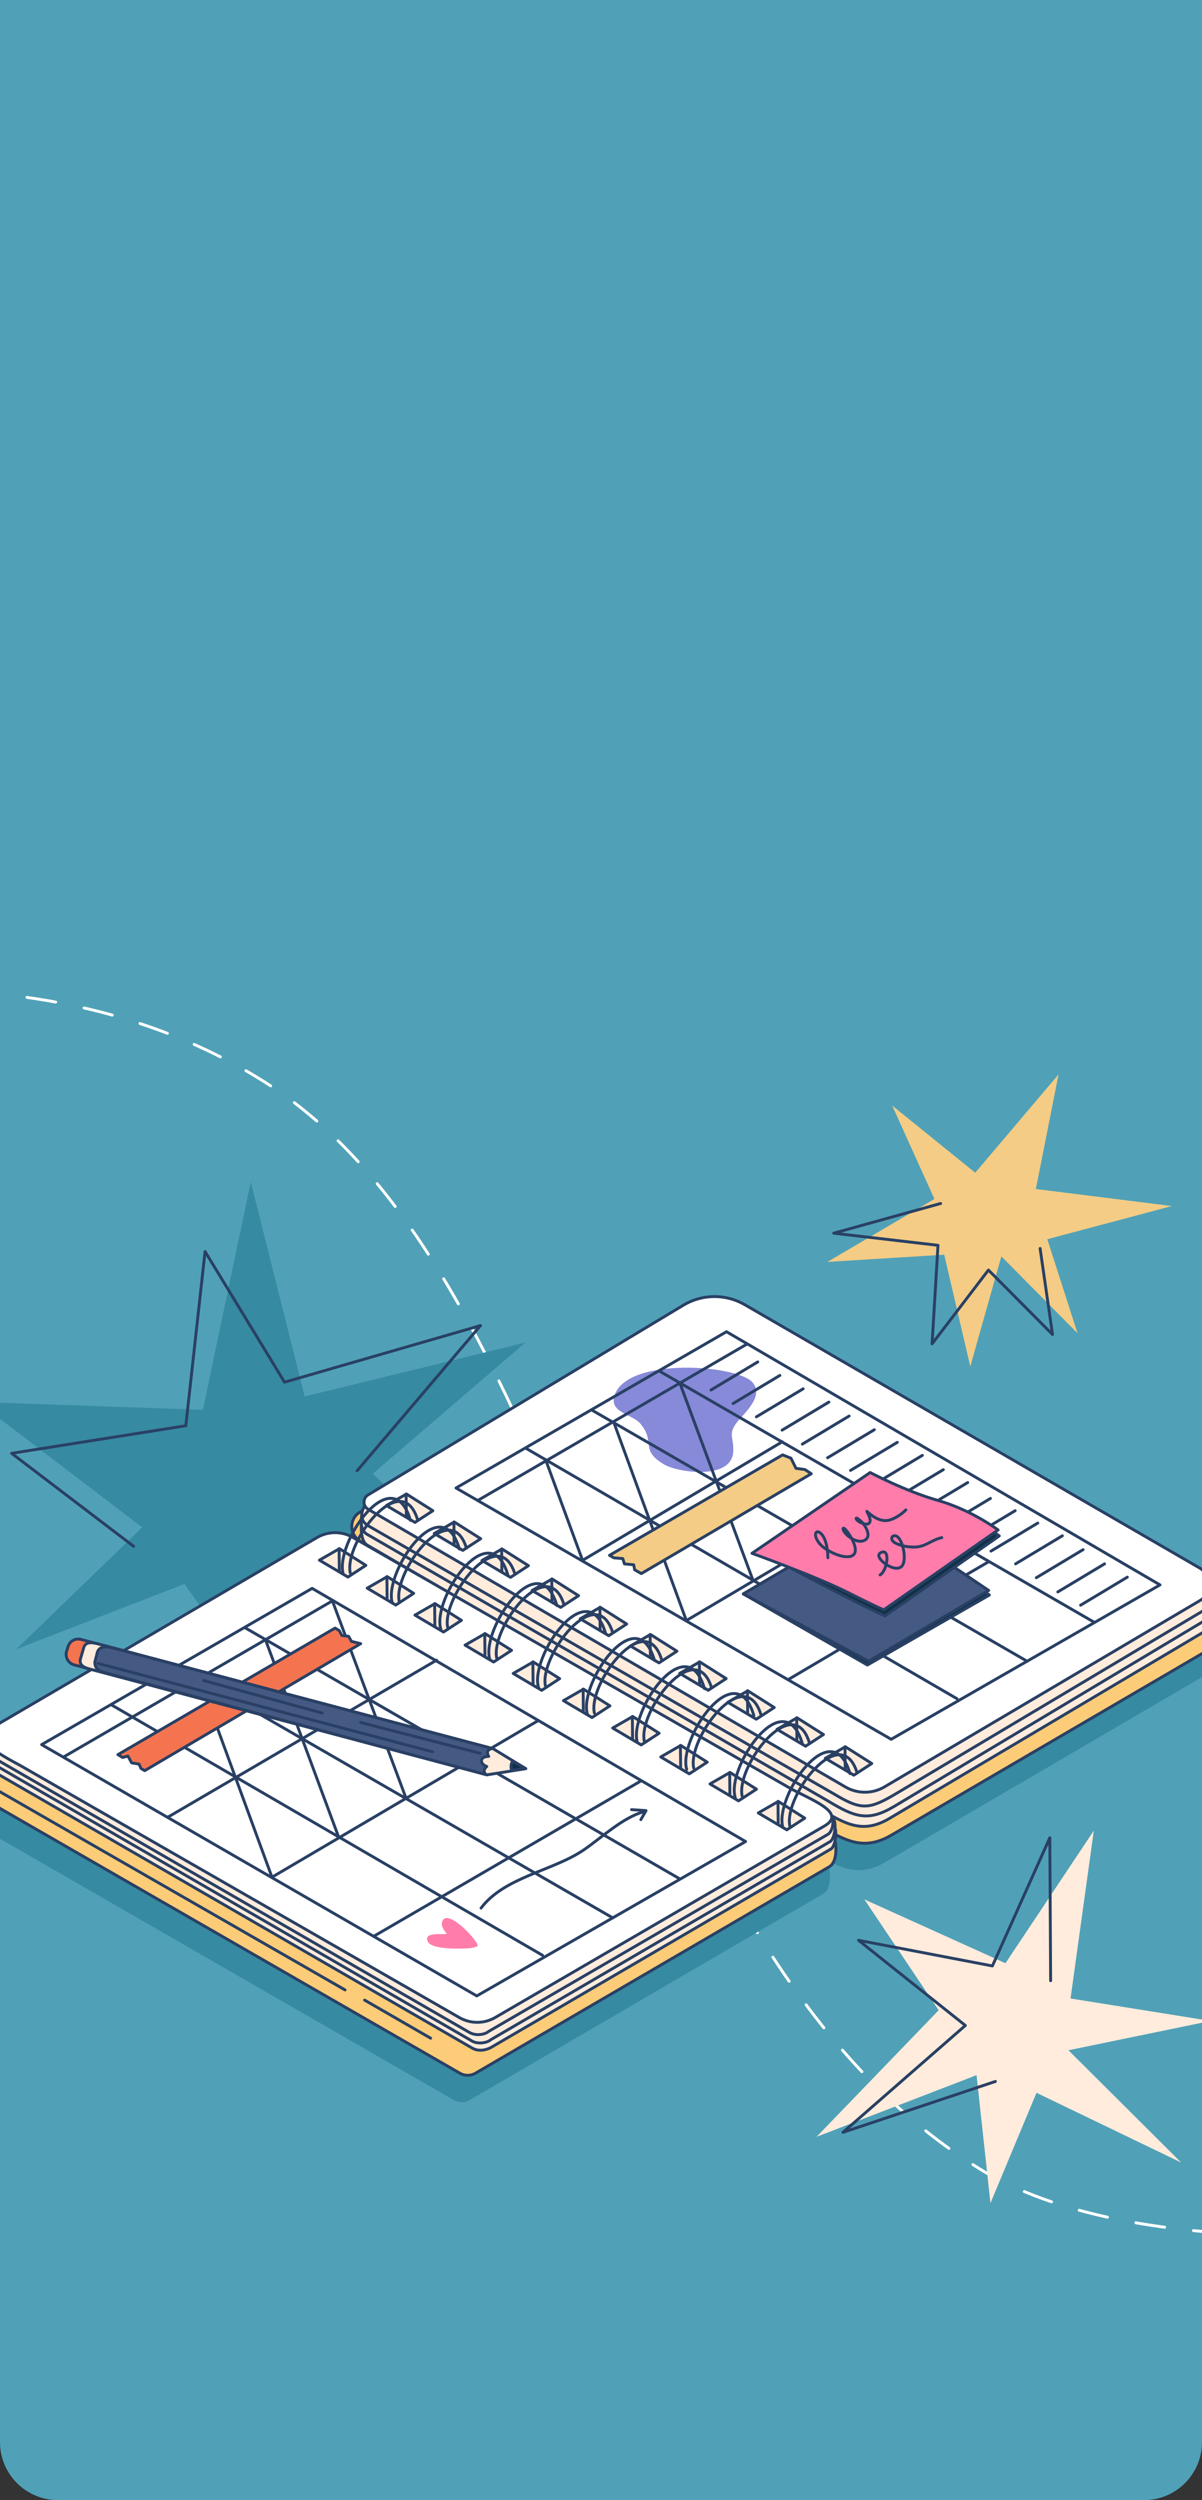 <svg width="414" height="861" viewBox="0 0 414 861" fill="none" xmlns="http://www.w3.org/2000/svg">
<rect x="0" y="0" width="414" height="861" fill="#333333" stroke="none"/>
<g clip-path="url(#clip0_5304_23032)">
<path d="M0 0H414V841C414 852.046 405.046 861 394 861H20C8.954 861 0 852.046 0 841V0Z" fill="#50A1B7"/>
<path d="M-90 348.351C-90 348.351 8.776 320.742 91.021 372.537C201.034 441.82 209.487 667.924 337.31 746.853C398.733 784.78 522 764.677 522 764.677" stroke="white" stroke-miterlimit="10" stroke-linecap="round" stroke-linejoin="round" stroke-dasharray="10 10"/>
<path d="M-7.648 482.813L48.999 526L5.612 567.952L63.499 545.5L109.283 609L110.13 529.372L183.264 562.755L128.446 507.466L180.98 462.345L104.922 480.909L86.374 407L69.877 485.52L-7.648 482.813Z" fill="#368AA1"/>
<path d="M364.591 370L335.892 403.865L307.286 380.724L321.838 412.905L285 434.577L325.206 432.091L334.194 470.585L344.897 432.68L371.131 459.154L360.716 426.764L403.616 415.345L356.777 409.479L364.591 370Z" fill="#F4CC85"/>
<path d="M323.965 414.461L287.156 424.688L323.068 428.866L321.035 462.798L340.441 437.379L362.513 459.577L358.241 429.965" stroke="#294064" stroke-miterlimit="10" stroke-linecap="round" stroke-linejoin="round"/>
<path d="M368.722 688.245L376.731 630.451L346.314 676.098L297.717 654.123L323.303 692.292L281.258 735.871L336.355 714.648L341.13 758.734L356.997 720.722L406.816 744.734L367.997 706.069L416.961 695.976L368.722 688.245Z" fill="#FFECDD"/>
<path d="M123 506.5L165.5 456.5L98 476L70.631 431L64 491L4 500.5L46 532.5" stroke="#294064" stroke-miterlimit="10" stroke-linecap="round" stroke-linejoin="round"/>
<path d="M361.863 682.119L361.585 632.894L341.802 677.038L295.686 668.204L332.495 697.536L290.344 734.338L342.839 716.816" stroke="#294064" stroke-miterlimit="10" stroke-linecap="round" stroke-linejoin="round"/>
<path fill-rule="evenodd" clip-rule="evenodd" d="M244.778 458.781C246.574 457.74 248.79 457.739 250.586 458.78L426.106 560.466C429.948 562.692 429.958 568.236 426.124 570.477L305.112 641.189C297.299 645.776 291.736 644.342 284.809 640.603C286.436 644.441 286.316 650.59 283.621 652.136L161.738 723.248C160.079 724.215 158.03 724.222 156.367 723.264L-8.841 628.142C-12.442 626.063 -13.294 617.896 -9.663 615.871L117.448 551.695C119.087 550.782 121.084 550.792 122.713 551.724L261.819 626.591L121.872 539.91C118.153 537.607 118.232 532.171 122.015 529.977L244.778 458.781Z" fill="#368AA1"/>
<path d="M119.486 542.413C121.124 541.5 123.121 541.51 124.75 542.441L284.676 628.514C288.269 630.568 289.248 640.794 285.659 642.854L163.775 713.966C162.117 714.933 160.068 714.939 158.404 713.982L-6.804 618.86C-10.405 616.781 -11.257 608.613 -7.625 606.589L119.486 542.413Z" fill="#FCCC78" stroke="#294064" stroke-miterlimit="10" stroke-linejoin="round"/>
<path d="M246.816 449.499C248.612 448.458 250.828 448.457 252.624 449.498L428.144 551.184C431.986 553.41 431.996 558.954 428.162 561.195L307.15 631.907C297.468 637.592 291.241 634.028 281.589 628.292L123.91 530.628C120.191 528.325 120.27 522.889 124.054 520.695L246.816 449.499Z" fill="#FCCC78" stroke="#294064" stroke-miterlimit="10" stroke-linejoin="round"/>
<path d="M248.803 449.403C250.559 448.43 252.697 448.459 254.427 449.476L421.823 547.945C425.543 550.133 425.552 555.508 421.841 557.71L306.409 626.197C297.169 631.706 291.227 628.253 282.016 622.694L126.42 532.064C122.824 529.802 124.554 518.36 128.216 516.204L248.803 449.403Z" fill="#FFECDD" stroke="#294064" stroke-miterlimit="10" stroke-linejoin="round"/>
<path d="M248.806 449.403C250.562 448.43 252.7 448.459 254.43 449.476L421.826 547.945C425.546 550.133 425.11 552.024 421.399 554.226L308.017 622.07C298.778 627.579 294.249 625.689 285.037 620.131L126.355 528.344C122.758 526.081 124.558 518.36 128.219 516.204L248.806 449.403Z" fill="#FFECDD" stroke="#294064" stroke-miterlimit="10" stroke-linejoin="round"/>
<path d="M248.807 449.403C250.561 448.431 252.698 448.458 254.427 449.474L418.669 545.919C422.388 548.107 422.512 549.894 418.801 552.096L308.835 617.576C299.595 623.086 296.822 623.571 287.611 618.013L126.638 525.341C123.041 523.079 124.557 518.361 128.218 516.205L248.807 449.403Z" fill="#FFECDD" stroke="#294064" stroke-miterlimit="10" stroke-linejoin="round"/>
<path d="M235.356 449.495C241.852 445.588 249.957 445.519 256.517 449.316L413.166 539.982C417.488 542.483 417.515 548.712 413.216 551.251L304.662 615.355C300.508 617.808 295.354 617.825 291.185 615.399L126.809 519.774C124.918 518.674 124.898 515.948 126.773 514.82L235.356 449.495Z" fill="white" stroke="#294064" stroke-miterlimit="10" stroke-linejoin="round"/>
<path d="M114.823 535.659C115.576 535.251 116.486 535.253 117.239 535.665L286.93 628.515C288.617 629.484 287.86 635.789 286.177 636.766L169.246 705.034C168.463 705.487 165.38 706.979 162.502 705.249L-4.93 608.528C-6.609 607.558 -7.903 602.173 -6.231 601.192L114.823 535.659Z" fill="#FFECDD" stroke="#294064" stroke-miterlimit="10" stroke-linejoin="round"/>
<path d="M114.546 533.12C115.303 532.702 116.222 532.7 116.981 533.116L286.665 625.961C288.352 626.931 287.595 633.236 285.912 634.213L168.981 702.481C167.809 703.541 164.323 704.162 162.237 702.696L-3.702 606.694C-7.022 605.199 -6.641 600.095 -4.97 599.115L114.546 533.12Z" fill="#FFECDD" stroke="#294064" stroke-miterlimit="10" stroke-linejoin="round"/>
<path d="M113.799 531.135C114.562 530.71 115.49 530.709 116.255 531.133L284.694 624.547C288.16 625.371 286.857 630.728 285.174 631.699L168.244 699.618C167.5 700.329 164.318 701.515 161.5 699.833L-4.301 604.143C-7.197 601.836 -6.117 597.95 -4.445 596.975L113.799 531.135Z" fill="#FFECDD" stroke="#294064" stroke-miterlimit="10" stroke-linejoin="round"/>
<path d="M109.171 529.514C112.986 527.282 117.704 527.262 121.539 529.461L271.349 615.397C278.431 619.559 292.143 624.069 283.961 628.837L170.571 694.786C166.759 697.003 162.052 697.017 158.227 694.822L8.972 609.15C4.518 606.371 -10.15 600.115 -3.739 595.56L109.171 529.514Z" fill="white" stroke="#294064" stroke-miterlimit="10" stroke-linejoin="round"/>
<path d="M139.993 514.509L149.101 520.264L142.921 524.291L133.09 518.473L139.993 514.509Z" fill="#FFECDD" stroke="#294064" stroke-miterlimit="10" stroke-linejoin="round"/>
<path d="M139.875 514.498L139.95 522.294L139.875 514.498Z" fill="#FFECDD"/>
<path d="M139.875 514.498L139.95 522.294" stroke="#294064" stroke-miterlimit="10" stroke-linecap="round" stroke-linejoin="round"/>
<path d="M156.462 524.147L165.57 529.903L159.389 533.93L149.559 528.112L156.462 524.147Z" fill="#FFECDD" stroke="#294064" stroke-miterlimit="10" stroke-linejoin="round"/>
<path d="M156.34 524.137L156.415 531.934L156.34 524.137Z" fill="#FFECDD"/>
<path d="M156.34 524.137L156.415 531.934" stroke="#294064" stroke-miterlimit="10" stroke-linecap="round" stroke-linejoin="round"/>
<path d="M172.902 533.436L182.011 539.192L175.831 543.218L166 537.401L172.902 533.436Z" fill="#FFECDD" stroke="#294064" stroke-miterlimit="10" stroke-linejoin="round"/>
<path d="M172.785 533.425L172.86 541.222L172.785 533.425Z" fill="#FFECDD"/>
<path d="M172.785 533.425L172.86 541.222" stroke="#294064" stroke-miterlimit="10" stroke-linecap="round" stroke-linejoin="round"/>
<path d="M190.165 543.772L199.273 549.527L193.092 553.555L183.262 547.737L190.165 543.772Z" fill="#FFECDD" stroke="#294064" stroke-miterlimit="10" stroke-linejoin="round"/>
<path d="M190.043 543.763L190.118 551.559L190.043 543.763Z" fill="#FFECDD"/>
<path d="M190.043 543.763L190.118 551.559" stroke="#294064" stroke-miterlimit="10" stroke-linecap="round" stroke-linejoin="round"/>
<path d="M206.735 553.521L215.843 559.277L209.663 563.304L199.832 557.486L206.735 553.521Z" fill="#FFECDD" stroke="#294064" stroke-miterlimit="10" stroke-linejoin="round"/>
<path d="M206.617 553.511L206.692 561.307L206.617 553.511Z" fill="#FFECDD"/>
<path d="M206.617 553.511L206.692 561.307" stroke="#294064" stroke-miterlimit="10" stroke-linecap="round" stroke-linejoin="round"/>
<path d="M224.048 562.887L233.156 568.642L226.976 572.67L217.145 566.851L224.048 562.887Z" fill="#FFECDD" stroke="#294064" stroke-miterlimit="10" stroke-linejoin="round"/>
<path d="M223.93 562.878L224.005 570.673L223.93 562.878Z" fill="#FFECDD"/>
<path d="M223.93 562.878L224.005 570.673" stroke="#294064" stroke-miterlimit="10" stroke-linecap="round" stroke-linejoin="round"/>
<path d="M241 572.319L250.108 578.075L243.928 582.102L234.098 576.284L241 572.319Z" fill="#FFECDD" stroke="#294064" stroke-miterlimit="10" stroke-linejoin="round"/>
<path d="M240.879 572.311L240.954 580.107L240.879 572.311Z" fill="#FFECDD"/>
<path d="M240.879 572.311L240.954 580.107" stroke="#294064" stroke-miterlimit="10" stroke-linecap="round" stroke-linejoin="round"/>
<path d="M257.56 582.278L266.668 588.033L260.488 592.061L250.656 586.242L257.56 582.278Z" fill="#FFECDD" stroke="#294064" stroke-miterlimit="10" stroke-linejoin="round"/>
<path d="M257.441 582.268L257.516 590.064L257.441 582.268Z" fill="#FFECDD"/>
<path d="M257.441 582.268L257.516 590.064" stroke="#294064" stroke-miterlimit="10" stroke-linecap="round" stroke-linejoin="round"/>
<path d="M274.521 591.582L283.629 597.338L277.449 601.364L267.617 595.546L274.521 591.582Z" fill="#FFECDD" stroke="#294064" stroke-miterlimit="10" stroke-linejoin="round"/>
<path d="M274.402 591.573L274.477 599.368L274.402 591.573Z" fill="#FFECDD"/>
<path d="M274.402 591.573L274.477 599.368" stroke="#294064" stroke-miterlimit="10" stroke-linecap="round" stroke-linejoin="round"/>
<path d="M291.156 601.56L300.265 607.316L294.085 611.343L284.254 605.526L291.156 601.56Z" fill="#FFECDD" stroke="#294064" stroke-miterlimit="10" stroke-linejoin="round"/>
<path d="M291.039 601.549L291.114 609.345L291.039 601.549Z" fill="#FFECDD"/>
<path d="M291.039 601.549L291.114 609.345" stroke="#294064" stroke-miterlimit="10" stroke-linecap="round" stroke-linejoin="round"/>
<path d="M116.91 533.326L126.018 539.082L119.838 543.109L110.008 537.291L116.91 533.326Z" fill="#FFECDD" stroke="#294064" stroke-miterlimit="10" stroke-linejoin="round"/>
<path d="M116.793 533.316L116.868 541.112L116.793 533.316Z" fill="#FFECDD"/>
<path d="M116.793 533.316L116.868 541.112" stroke="#294064" stroke-miterlimit="10" stroke-linecap="round" stroke-linejoin="round"/>
<path d="M133.376 542.966L142.484 548.721L136.304 552.749L126.473 546.93L133.376 542.966Z" fill="#FFECDD" stroke="#294064" stroke-miterlimit="10" stroke-linejoin="round"/>
<path d="M133.258 542.956L133.332 550.752L133.258 542.956Z" fill="#FFECDD"/>
<path d="M133.258 542.956L133.332 550.752" stroke="#294064" stroke-miterlimit="10" stroke-linecap="round" stroke-linejoin="round"/>
<path d="M149.821 552.253L158.929 558.009L152.75 562.036L142.918 556.218L149.821 552.253Z" fill="#FFECDD" stroke="#294064" stroke-miterlimit="10" stroke-linejoin="round"/>
<path d="M149.703 552.244L149.778 560.04L149.703 552.244Z" fill="#FFECDD"/>
<path d="M149.703 552.244L149.778 560.04" stroke="#294064" stroke-miterlimit="10" stroke-linecap="round" stroke-linejoin="round"/>
<path d="M167.083 562.59L176.191 568.346L170.011 572.373L160.18 566.556L167.083 562.59Z" fill="#FFECDD" stroke="#294064" stroke-miterlimit="10" stroke-linejoin="round"/>
<path d="M166.961 562.582L167.035 570.377L166.961 562.582Z" fill="#FFECDD"/>
<path d="M166.961 562.582L167.035 570.377" stroke="#294064" stroke-miterlimit="10" stroke-linecap="round" stroke-linejoin="round"/>
<path d="M183.652 572.339L192.761 578.095L186.581 582.122L176.75 576.305L183.652 572.339Z" fill="#FFECDD" stroke="#294064" stroke-miterlimit="10" stroke-linejoin="round"/>
<path d="M183.535 572.329L183.61 580.125L183.535 572.329Z" fill="#FFECDD"/>
<path d="M183.535 572.329L183.61 580.125" stroke="#294064" stroke-miterlimit="10" stroke-linecap="round" stroke-linejoin="round"/>
<path d="M200.966 581.706L210.074 587.461L203.894 591.488L194.062 585.67L200.966 581.706Z" fill="#FFECDD" stroke="#294064" stroke-miterlimit="10" stroke-linejoin="round"/>
<path d="M200.848 581.696L200.922 589.492L200.848 581.696Z" fill="#FFECDD"/>
<path d="M200.848 581.696L200.922 589.492" stroke="#294064" stroke-miterlimit="10" stroke-linecap="round" stroke-linejoin="round"/>
<path d="M217.914 591.138L227.022 596.894L220.842 600.921L211.012 595.103L217.914 591.138Z" fill="#FFECDD" stroke="#294064" stroke-miterlimit="10" stroke-linejoin="round"/>
<path d="M217.797 591.129L217.872 598.925L217.797 591.129Z" fill="#FFECDD"/>
<path d="M217.797 591.129L217.872 598.925" stroke="#294064" stroke-miterlimit="10" stroke-linecap="round" stroke-linejoin="round"/>
<path d="M234.477 601.097L243.585 606.852L237.405 610.879L227.574 605.061L234.477 601.097Z" fill="#FFECDD" stroke="#294064" stroke-miterlimit="10" stroke-linejoin="round"/>
<path d="M234.355 601.086L234.431 608.883L234.355 601.086Z" fill="#FFECDD"/>
<path d="M234.355 601.086L234.431 608.883" stroke="#294064" stroke-miterlimit="10" stroke-linecap="round" stroke-linejoin="round"/>
<path d="M251.434 610.4L260.542 616.156L254.362 620.182L244.531 614.365L251.434 610.4Z" fill="#FFECDD" stroke="#294064" stroke-miterlimit="10" stroke-linejoin="round"/>
<path d="M251.316 610.391L251.392 618.187L251.316 610.391Z" fill="#FFECDD"/>
<path d="M251.316 610.391L251.392 618.187" stroke="#294064" stroke-miterlimit="10" stroke-linecap="round" stroke-linejoin="round"/>
<path d="M268.075 620.379L277.183 626.134L271.003 630.162L261.172 624.344L268.075 620.379Z" fill="#FFECDD" stroke="#294064" stroke-miterlimit="10" stroke-linejoin="round"/>
<path d="M267.957 620.368L268.032 628.164L267.957 620.368Z" fill="#FFECDD"/>
<path d="M267.957 620.368L268.032 628.164" stroke="#294064" stroke-miterlimit="10" stroke-linecap="round" stroke-linejoin="round"/>
<path d="M120.641 541.669C118.372 531.415 138.227 505.187 143.788 523.245" stroke="#294064" stroke-miterlimit="10" stroke-linecap="round" stroke-linejoin="round"/>
<path d="M118.235 542.105C115.125 531.588 135.204 502.285 141.347 523.55" stroke="#294064" stroke-miterlimit="10" stroke-linecap="round" stroke-linejoin="round"/>
<path d="M137.516 551.576C135.247 541.324 155.102 515.094 160.662 533.152" stroke="#294064" stroke-miterlimit="10" stroke-linecap="round" stroke-linejoin="round"/>
<path d="M135.11 552.012C131.999 541.495 152.079 512.192 158.222 533.457" stroke="#294064" stroke-miterlimit="10" stroke-linecap="round" stroke-linejoin="round"/>
<path d="M154.219 560.54C151.95 550.287 171.805 524.057 177.365 542.115" stroke="#294064" stroke-miterlimit="10" stroke-linecap="round" stroke-linejoin="round"/>
<path d="M151.813 560.976C148.703 550.459 168.782 521.156 174.925 542.421" stroke="#294064" stroke-miterlimit="10" stroke-linecap="round" stroke-linejoin="round"/>
<path d="M171.098 571.039C168.829 560.785 188.684 534.556 194.244 552.615" stroke="#294064" stroke-miterlimit="10" stroke-linecap="round" stroke-linejoin="round"/>
<path d="M168.692 571.475C165.582 560.958 185.661 531.655 191.804 552.92" stroke="#294064" stroke-miterlimit="10" stroke-linecap="round" stroke-linejoin="round"/>
<path d="M187.875 580.664C185.607 570.411 205.462 544.182 211.022 562.24" stroke="#294064" stroke-miterlimit="10" stroke-linecap="round" stroke-linejoin="round"/>
<path d="M185.47 581.101C182.359 570.584 202.439 541.28 208.582 562.546" stroke="#294064" stroke-miterlimit="10" stroke-linecap="round" stroke-linejoin="round"/>
<path d="M204.723 589.939C202.454 579.685 222.309 553.456 227.87 571.514" stroke="#294064" stroke-miterlimit="10" stroke-linecap="round" stroke-linejoin="round"/>
<path d="M202.317 590.376C199.207 579.859 219.287 550.555 225.429 571.821" stroke="#294064" stroke-miterlimit="10" stroke-linecap="round" stroke-linejoin="round"/>
<path d="M221.93 599.656C219.661 589.403 239.516 563.173 245.077 581.232" stroke="#294064" stroke-miterlimit="10" stroke-linecap="round" stroke-linejoin="round"/>
<path d="M219.524 600.091C216.414 589.574 236.493 560.271 242.636 581.536" stroke="#294064" stroke-miterlimit="10" stroke-linecap="round" stroke-linejoin="round"/>
<path d="M238.934 608.899C236.664 598.645 256.519 572.416 262.08 590.474" stroke="#294064" stroke-miterlimit="10" stroke-linecap="round" stroke-linejoin="round"/>
<path d="M236.524 609.335C233.414 598.818 253.494 569.515 259.636 590.78" stroke="#294064" stroke-miterlimit="10" stroke-linecap="round" stroke-linejoin="round"/>
<path d="M255.625 618.572C253.357 608.319 273.212 582.089 278.772 600.147" stroke="#294064" stroke-miterlimit="10" stroke-linecap="round" stroke-linejoin="round"/>
<path d="M253.22 619.008C250.109 608.491 270.188 579.188 276.331 600.453" stroke="#294064" stroke-miterlimit="10" stroke-linecap="round" stroke-linejoin="round"/>
<path d="M272.051 628.918C269.782 618.665 289.637 592.436 295.198 610.494" stroke="#294064" stroke-miterlimit="10" stroke-linecap="round" stroke-linejoin="round"/>
<path d="M269.645 629.355C266.535 618.838 286.614 589.534 292.758 610.8" stroke="#294064" stroke-miterlimit="10" stroke-linecap="round" stroke-linejoin="round"/>
<path d="M107.501 547.005L256.806 634.192L164.218 687.361L14.334 600.819L107.501 547.005Z" stroke="#294064" stroke-miterlimit="10" stroke-linecap="round" stroke-linejoin="round"/>
<path d="M21.855 605.102L114.44 551.328" stroke="#294064" stroke-miterlimit="10" stroke-linecap="round" stroke-linejoin="round"/>
<path d="M57.742 625.839L150.367 571.736" stroke="#294064" stroke-miterlimit="10" stroke-linecap="round" stroke-linejoin="round"/>
<path d="M93.762 646.421L185.179 592.65" stroke="#294064" stroke-miterlimit="10" stroke-linecap="round" stroke-linejoin="round"/>
<path d="M128.973 666.677C128.973 666.677 197.489 626.829 220.636 613.385" stroke="#294064" stroke-miterlimit="10" stroke-linecap="round" stroke-linejoin="round"/>
<path d="M38.424 587.147L186.897 673.394" stroke="#294064" stroke-miterlimit="10" stroke-linecap="round" stroke-linejoin="round"/>
<path d="M60.969 573.897L211.06 660.488" stroke="#294064" stroke-miterlimit="10" stroke-linecap="round" stroke-linejoin="round"/>
<path d="M84.316 560.519L234.016 646.984" stroke="#294064" stroke-miterlimit="10" stroke-linecap="round" stroke-linejoin="round"/>
<path d="M114.57 551.533L139.676 618.808" stroke="#294064" stroke-miterlimit="10" stroke-linecap="round" stroke-linejoin="round"/>
<path d="M91.547 564.996L116.531 632.368" stroke="#294064" stroke-miterlimit="10" stroke-linecap="round" stroke-linejoin="round"/>
<path d="M68.887 578.753L93.496 645.991" stroke="#294064" stroke-miterlimit="10" stroke-linecap="round" stroke-linejoin="round"/>
<path d="M40.598 604.27L115.403 560.682L116.884 561.582L117.73 563.232L120.08 563.524L121.05 565.268L124.232 566.047L49.834 609.782L48.563 609.024L47.889 607.513L45.352 607.107L44.056 604.752L42.22 605.238L40.598 604.27Z" fill="#F57450" stroke="#294064" stroke-miterlimit="10" stroke-linecap="round" stroke-linejoin="round"/>
<path d="M228.771 504.347C233.479 507.124 252.2 509.899 252.561 499.762C252.734 494.914 250.714 493.984 253.699 489.98C255.959 486.947 263.328 481.029 259.242 476.122C254.185 470.048 216.62 467.177 211.765 480.265C209.447 486.512 217.704 486.89 220.564 490.289C226.002 496.749 220.15 499.265 228.771 504.347Z" fill="#8789D9"/>
<path d="M250.225 458.624L399.531 545.811L306.942 598.98L157.059 512.438L250.225 458.624Z" stroke="#294064" stroke-miterlimit="10" stroke-linecap="round" stroke-linejoin="round"/>
<path d="M164.578 516.72L257.163 462.946" stroke="#294064" stroke-miterlimit="10" stroke-linecap="round" stroke-linejoin="round"/>
<path d="M200.465 537.458L269.428 496.528" stroke="#294064" stroke-miterlimit="10" stroke-linecap="round" stroke-linejoin="round"/>
<path d="M236.484 558.04L305.037 517.466" stroke="#294064" stroke-miterlimit="10" stroke-linecap="round" stroke-linejoin="round"/>
<path d="M271.695 578.296C271.695 578.296 317.395 551.264 340.541 537.82" stroke="#294064" stroke-miterlimit="10" stroke-linecap="round" stroke-linejoin="round"/>
<path d="M181.148 498.766L329.622 585.012" stroke="#294064" stroke-miterlimit="10" stroke-linecap="round" stroke-linejoin="round"/>
<path d="M203.691 485.516L353.783 572.107" stroke="#294064" stroke-miterlimit="10" stroke-linecap="round" stroke-linejoin="round"/>
<path d="M227.039 472.138L376.739 558.602" stroke="#294064" stroke-miterlimit="10" stroke-linecap="round" stroke-linejoin="round"/>
<path d="M234.273 476.614L259.258 543.987" stroke="#294064" stroke-miterlimit="10" stroke-linecap="round" stroke-linejoin="round"/>
<path d="M211.609 490.372L236.22 557.61" stroke="#294064" stroke-miterlimit="10" stroke-linecap="round" stroke-linejoin="round"/>
<path d="M244.875 478.693L260.986 469.028" stroke="#294064" stroke-miterlimit="10" stroke-linecap="round" stroke-linejoin="round"/>
<path d="M252.496 483.339L268.607 473.676" stroke="#294064" stroke-miterlimit="10" stroke-linecap="round" stroke-linejoin="round"/>
<path d="M260.523 487.937L276.634 478.272" stroke="#294064" stroke-miterlimit="10" stroke-linecap="round" stroke-linejoin="round"/>
<path d="M269.379 492.517L285.489 482.854" stroke="#294064" stroke-miterlimit="10" stroke-linecap="round" stroke-linejoin="round"/>
<path d="M276.352 497.324L292.462 487.661" stroke="#294064" stroke-miterlimit="10" stroke-linecap="round" stroke-linejoin="round"/>
<path d="M285.031 502.036L301.142 492.372" stroke="#294064" stroke-miterlimit="10" stroke-linecap="round" stroke-linejoin="round"/>
<path d="M292.941 506.385L309.051 496.72" stroke="#294064" stroke-miterlimit="10" stroke-linecap="round" stroke-linejoin="round"/>
<path d="M301.586 510.863L317.697 501.199" stroke="#294064" stroke-miterlimit="10" stroke-linecap="round" stroke-linejoin="round"/>
<path d="M308.793 515.791L324.903 506.128" stroke="#294064" stroke-miterlimit="10" stroke-linecap="round" stroke-linejoin="round"/>
<path d="M317.195 520.226L333.306 510.563" stroke="#294064" stroke-miterlimit="10" stroke-linecap="round" stroke-linejoin="round"/>
<path d="M325.02 525.699L341.129 516.035" stroke="#294064" stroke-miterlimit="10" stroke-linecap="round" stroke-linejoin="round"/>
<path d="M333.539 529.918L349.65 520.254" stroke="#294064" stroke-miterlimit="10" stroke-linecap="round" stroke-linejoin="round"/>
<path d="M341.328 534.175L357.439 524.511" stroke="#294064" stroke-miterlimit="10" stroke-linecap="round" stroke-linejoin="round"/>
<path d="M349.789 538.567L365.9 528.903" stroke="#294064" stroke-miterlimit="10" stroke-linecap="round" stroke-linejoin="round"/>
<path d="M356.934 543.337L373.044 533.674" stroke="#294064" stroke-miterlimit="10" stroke-linecap="round" stroke-linejoin="round"/>
<path d="M364.336 548.228L380.447 538.564" stroke="#294064" stroke-miterlimit="10" stroke-linecap="round" stroke-linejoin="round"/>
<path d="M372.18 552.803L388.29 543.139" stroke="#294064" stroke-miterlimit="10" stroke-linecap="round" stroke-linejoin="round"/>
<path d="M188.277 503.661L200.498 536.943" stroke="#294064" stroke-miterlimit="10" stroke-linecap="round" stroke-linejoin="round"/>
<path d="M209.93 535.624L269.564 501.037L272.418 502.17L274.165 505.673L277.243 506.097L279.427 507.537L220.877 541.918L218.583 540.598L218.264 538.887L215.067 538.578L214.504 536.746L211.464 536.507L209.93 535.624Z" fill="#F4CC85" stroke="#294064" stroke-miterlimit="10" stroke-linecap="round" stroke-linejoin="round"/>
<path d="M302.038 521.796L340.767 549.306L298.743 573.403L256.012 548.918L302.038 521.796Z" fill="#0F3147" stroke="#294064" stroke-miterlimit="10" stroke-linecap="round" stroke-linejoin="round"/>
<path d="M302.038 521.796L340.52 547.716L299.176 572.099L256.012 548.918L302.038 521.796Z" fill="#455A82" stroke="#294064" stroke-miterlimit="10" stroke-linecap="round" stroke-linejoin="round"/>
<path d="M300.118 509.175C300.118 509.175 312.336 515.64 323.408 518.773C335.025 522.06 344.176 528.948 344.176 528.948L304.81 556.472C304.81 556.472 302.574 555.626 292.699 550.614C281.687 545.024 262.617 534.828 262.617 534.828L300.118 509.175Z" fill="#0F3147" stroke="#294064" stroke-miterlimit="10" stroke-linecap="round" stroke-linejoin="round"/>
<path d="M299.702 507.107C299.702 507.107 311.919 513.572 322.992 516.704C334.609 519.992 343.76 526.879 343.76 526.879L304.393 554.403C304.393 554.403 302.158 553.558 292.283 548.546C281.272 542.957 258.996 534.932 258.996 534.932L299.702 507.107Z" fill="#FF7CAB" stroke="#294064" stroke-miterlimit="10" stroke-linecap="round" stroke-linejoin="round"/>
<path d="M285.146 536.464C285.114 533.355 284.385 528.866 282.102 527.646C280.824 526.964 279.961 529.058 282.629 531.963C284.514 534.017 290.457 537.088 293.373 535.829C297.105 534.217 291.192 526.024 290.527 526.254C290.179 526.374 290.488 527.033 290.676 527.349C291.959 529.512 296.274 532.173 298.456 529.942C299.886 528.482 297.999 525.476 297.024 524.332C296.856 524.135 294.876 522.319 294.882 522.914C294.898 524.398 302.497 527.45 298.562 520.542C298.209 519.921 301.437 523.816 305.177 523.666C307.485 523.573 310.423 521.603 312.004 519.988" stroke="#294064" stroke-miterlimit="10" stroke-linecap="round" stroke-linejoin="round"/>
<path d="M303.119 542.379C305.671 540.926 306.821 532.592 303.175 534.832C300.642 536.388 308.613 542.33 310.79 539.149C312.61 536.49 310.374 527.581 307.548 529.03C307.081 529.269 306.673 530.473 308.422 531.414C310.171 532.354 312.542 532.728 314.543 532.79C318.702 532.919 320.699 530.307 324.389 529.529" stroke="#294064" stroke-miterlimit="10" stroke-linecap="round" stroke-linejoin="round"/>
<path d="M23.415 567.106C23.987 565.19 25.978 564.075 27.911 564.588L169.933 602.263L167.763 611.229L25.531 573.343C23.514 572.805 22.34 570.707 22.937 568.707L23.415 567.106Z" fill="#F57450" stroke="#294064" stroke-miterlimit="10" stroke-linecap="round" stroke-linejoin="round"/>
<path d="M28.84 567.452C29.479 565.023 32.272 565.73 34.205 566.243L169.933 602.261L167.764 611.227L30.531 574.673C28.514 574.135 27.156 573.142 27.753 571.142L28.84 567.452Z" fill="#FFECDD" stroke="#294064" stroke-miterlimit="10" stroke-linecap="round" stroke-linejoin="round"/>
<path d="M33.555 568.905C34.536 566.424 37.423 567.134 39.356 567.647L169.933 602.263L167.764 611.23L36.842 576.231C34.824 575.693 32.64 575.124 32.664 572.442L33.555 568.905Z" fill="#455A82" stroke="#294064" stroke-miterlimit="10" stroke-linecap="round" stroke-linejoin="round"/>
<path d="M181.106 609.106L169.708 602.143C166.721 602.579 168.331 604.868 168.331 604.868C168.331 604.868 165.76 604.847 165.842 606.424C165.917 607.862 167.658 608.339 167.658 608.339C167.658 608.339 165.638 609.907 167.642 611.238L181.106 609.106Z" fill="#FFECDD" stroke="#294064" stroke-miterlimit="10" stroke-linecap="round" stroke-linejoin="round"/>
<path d="M152.168 662.411C152.988 655.904 164.806 668.291 164.527 670.168C164.482 670.473 162.161 670.893 161.917 670.917C159.725 671.131 148.971 671.518 147.463 668.844C145.294 664.997 153.158 666.468 153.876 665.936C153.876 665.936 151.989 663.827 152.168 662.411Z" fill="#FF7CAB"/>
<path d="M165.691 657.102C173.775 646.338 190.608 644.3 201.23 636.957C207.369 632.713 214.371 626.052 221.596 623.95" stroke="#294064" stroke-miterlimit="10" stroke-linecap="round" stroke-linejoin="round"/>
<path d="M220.725 626.648L222.517 623.54L217.523 623.202" stroke="#294064" stroke-miterlimit="10" stroke-linecap="round" stroke-linejoin="round"/>
<path d="M176.212 609.7L181.025 609.043L176.619 606.565C176.619 606.565 175.589 607.455 176.212 609.7Z" fill="#0F3147" stroke="#294064" stroke-miterlimit="10" stroke-linecap="round" stroke-linejoin="round"/>
<path d="M33.803 572.852L148.937 603.283" stroke="#294064" stroke-miterlimit="10" stroke-linecap="round" stroke-linejoin="round"/>
<path d="M165.376 603.802L124.227 593.199" stroke="#294064" stroke-miterlimit="10" stroke-linecap="round" stroke-linejoin="round"/>
<path d="M110.989 589.952L70.148 578.742" stroke="#294064" stroke-miterlimit="10" stroke-linecap="round" stroke-linejoin="round"/>
<path d="M-9.99 611.324L118.844 685.299" stroke="#294064" stroke-miterlimit="10" stroke-linecap="round" stroke-linejoin="round"/>
<path d="M125.582 688.801L148.319 701.919" stroke="#294064" stroke-miterlimit="10" stroke-linecap="round" stroke-linejoin="round"/>
</g>
<defs>
<clipPath id="clip0_5304_23032">
<path d="M0 0H414V841C414 852.046 405.046 861 394 861H20C8.954 861 0 852.046 0 841V0Z" fill="white"/>
</clipPath>
</defs>
</svg>
